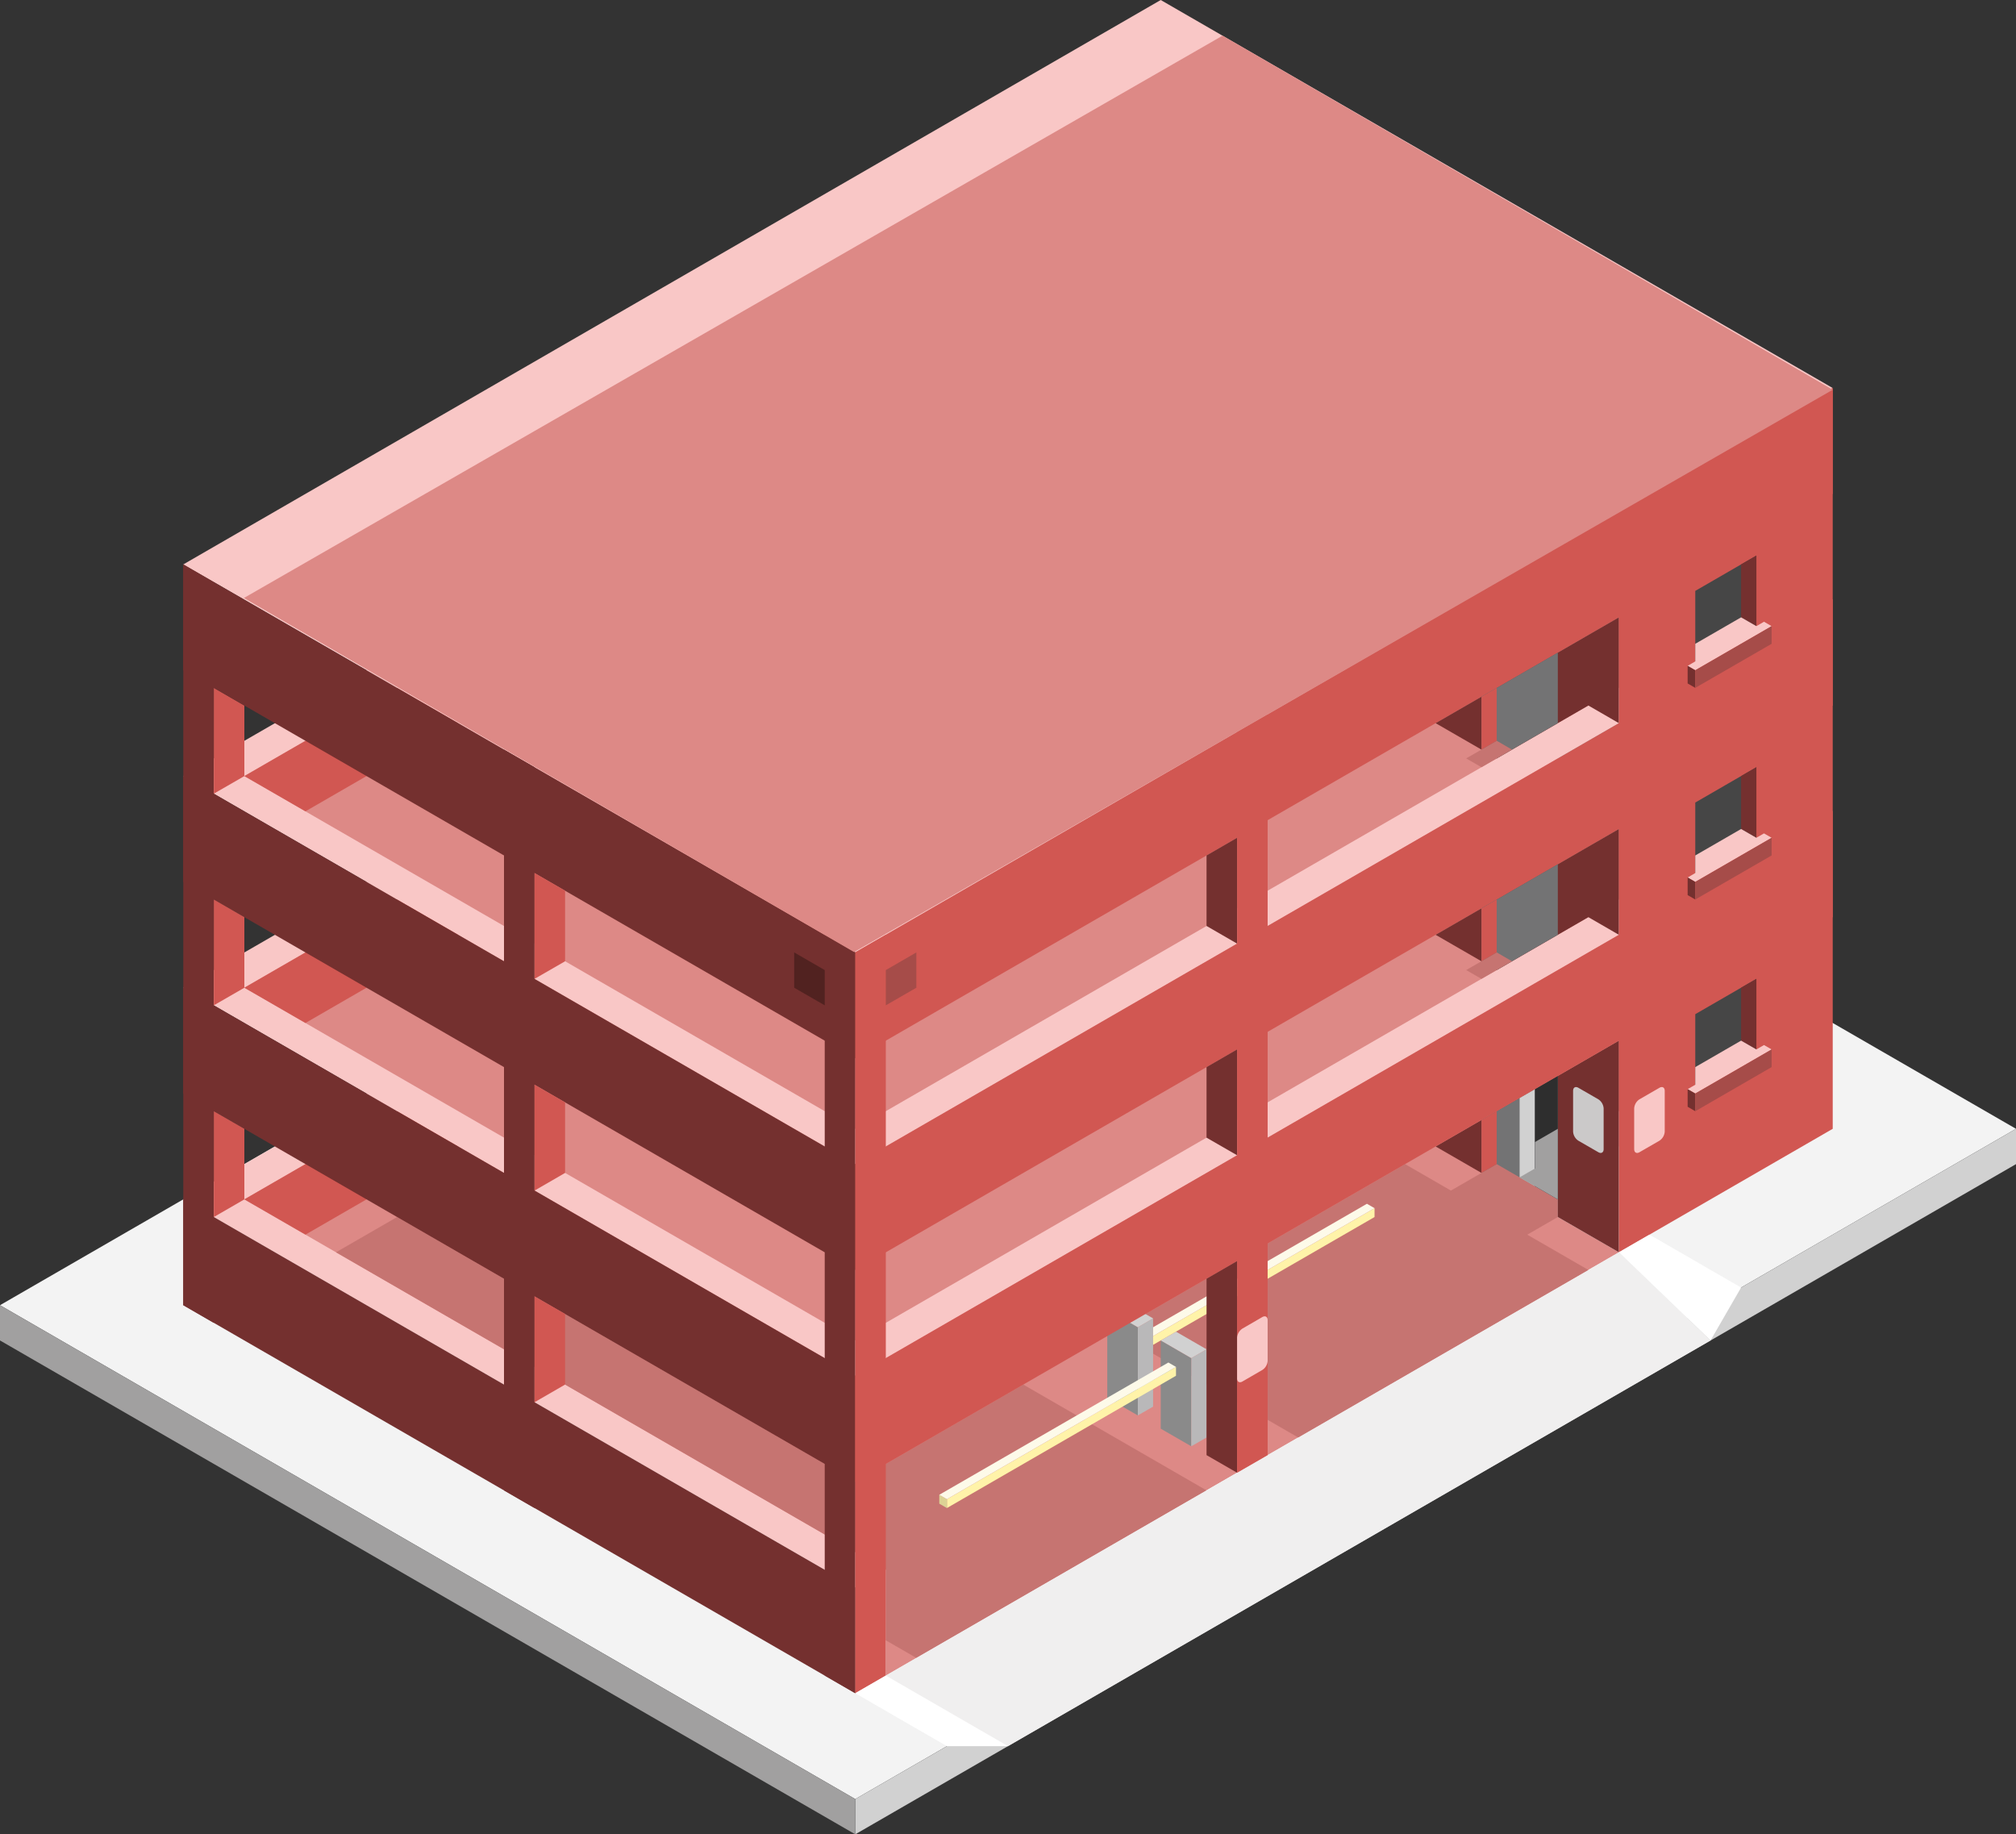 <svg id="Layer_1" data-name="Layer 1" xmlns="http://www.w3.org/2000/svg" viewBox="0 0 330 300.22">
  <rect x="0" y="0" width="330" height="300.22" fill="#333333" stroke="none"/>
  <defs>
    <style>
      .cls-1 {
        fill: #f3f3f3;
      }

      .cls-2 {
        fill: #d1d1d1;
      }

      .cls-3 {
        fill: #a1a0a0;
      }

      .top-light {
        fill: #f9c7c6;
      }

      .top-prim {
        fill: #dd8986;
      }

      .exterior-R-prim {
        fill: #d15752;
      }

      .top-dark {
        fill: #c67471;
      }

      .exterior-L-prim {
        fill: #74302f;
      }

      .cls-4 {
        fill: #464646;
      }

      .cls-5 {
        fill: #737374;
      }

      .cls-6 {
        fill: #fff;
      }

      .cls-7 {
        fill: #f0efef;
      }

      .cls-8 {
        fill: #2e2e2e;
      }

      .exterior-R-dark {
        fill: #a64c49;
      }

      .exterior-L-dark {
        fill: #512220;
      }

      .cls-9 {
        fill: #cbc9c9;
      }

      .cls-10 {
        fill: #8a8a8a;
      }

      .cls-11 {
        fill: #b9b8b9;
      }

      .cls-12 {
        fill: #fff3a9;
      }

      .cls-13 {
        fill: #dcd395;
      }

      .cls-14 {
        fill: #fdfae9;
      }
    </style>
  </defs>
  <title>Artboard 6</title>
  <g>
    <path id="Path" class="cls-1" d="M140,294.45l190-109.7L190,103.92,0,213.62Z"/>
    <path id="Path-2" data-name="Path" class="cls-2" d="M140,300.22v-5.77l190-109.7v5.78Z"/>
    <path id="Path-3" data-name="Path" class="cls-3" d="M0,219.39v-5.77l140,80.83v5.77Z"/>
    <path id="Path-4" data-name="Path" class="top-light" d="M30,196.3l160-92.38,110,63.51L140,259.81Z"/>
    <path id="Path-5" data-name="Path" class="top-prim" d="M40,196.3l100,57.73,150-86.6L190,109.7Z"/>
    <path id="Path-6" data-name="Path" class="exterior-R-prim" d="M40,196.3l150-86.6v11.54L50,202.07Z"/>
    <path id="Path-7" data-name="Path" class="cls-3" d="M295,170.32l-5-2.89V155.88l5-2.88Z"/>
    <path id="Path-8" data-name="Path" class="top-light" d="M30,161.66,190,69.28l110,63.51L140,225.17Z"/>
    <path id="Path-9" data-name="Path" class="top-prim" d="M40,161.66l100,57.73,150-86.6L190,75.06Z"/>
    <path id="Path-10" data-name="Path" class="cls-3" d="M290,132.79l-10,5.77L190,86.6V75.06Z"/>
    <path id="Path-11" data-name="Path" class="exterior-R-prim" d="M40,161.66l150-86.6V86.6L50,167.43Z"/>
    <path id="Path-12" data-name="Path" class="top-light" d="M30,127.02,190,34.64,300,98.15,140,190.53Z"/>
    <path id="Path-13" data-name="Path" class="top-prim" d="M145,274.24l120-69.28L232.5,186.2,145,236.71Z"/>
    <path id="Path-14" data-name="Path" class="top-dark" d="M145,256.92v11.55l5,2.88,47.5-27.42-30-17.32L140,242.49l-75-43.3-10,5.77Z"/>
    <path id="Path-15" data-name="Path" class="exterior-R-prim" d="M140,207.85l160-92.38V98.15L140,190.53Z"/>
    <path id="Path-16" data-name="Path" class="exterior-L-prim" d="M30,127.02l110,63.51v17.32L30,144.34Z"/>
    <path id="Path-17" data-name="Path" class="exterior-L-prim" d="M30,161.66l110,63.51v17.32L30,178.98Z"/>
    <path id="Path-18" data-name="Path" class="exterior-L-prim" d="M30,196.3l110,63.51v17.32L30,213.62Z"/>
    <path id="Path-19" data-name="Path" class="exterior-L-prim" d="M35,216.51V95.26l-5-2.88V213.62Z"/>
    <path id="Path-20" data-name="Path" class="exterior-R-prim" d="M40,127.02V115.47l-5-2.89V129.9Z"/>
    <path id="Path-21" data-name="Path" class="cls-3" d="M290,98.15V86.6l5-2.88v17.32Z"/>
    <path id="Path-22" data-name="Path" class="exterior-R-prim" d="M35,164.54l5-2.88V150.11l-5-2.89Z"/>
    <path id="Path-23" data-name="Path" class="exterior-R-prim" d="M35,199.19l5-2.89V184.75l-5-2.88Z"/>
    <path id="Path-24" data-name="Path" class="cls-3" d="M295,135.68l-5-2.89V121.24l5-2.88Z"/>
    <path id="Path-25" data-name="Path" class="top-prim" d="M40,127.02l100,57.73,150-86.6L190,40.41Z"/>
    <path id="Path-26" data-name="Path" class="cls-3" d="M290,98.15l-10,5.77L190,51.96V40.41Z"/>
    <path id="Path-27" data-name="Path" class="exterior-R-prim" d="M40,127.02,190,40.41V51.96L50,132.79Z"/>
    <path id="Path-28" data-name="Path" class="top-light" d="M30,92.38,190,0,300,63.51,140,155.88Z"/>
    <path id="Path-29" data-name="Path" class="exterior-R-prim" d="M140,173.21,300,80.83V63.51L140,155.88Z"/>
    <path id="Path-30" data-name="Path" class="exterior-L-prim" d="M30,92.38l110,63.5v17.33L30,109.7Z"/>
    <path id="Path-31" data-name="Path" class="exterior-L-prim" d="M265,118.36l-5-2.89-15,8.66-10-5.77,30-17.32Z"/>
    <path id="Path-32" data-name="Path" class="exterior-L-prim" d="M265,153l-5-2.89-15,8.66L235,153l30-17.32Z"/>
    <path id="Path-33" data-name="Path" class="exterior-L-prim" d="M265,204.96l-30-17.32,30-17.32Z"/>
    <path id="Path-34" data-name="Path" class="exterior-L-prim" d="M140,277.13V155.88L135,153V274.24Z"/>
    <path id="Path-35" data-name="Path" class="exterior-L-prim" d="M87.5,246.82V125.57l-5-2.88V243.93Z"/>
    <path id="Path-36" data-name="Path" class="exterior-L-prim" d="M202.5,154.44l-5-2.89V140.01l5-2.89Z"/>
    <path id="Path-37" data-name="Path" class="exterior-L-prim" d="M202.5,171.76l-5,2.89V186.2l5,2.88Z"/>
    <path id="Path-38" data-name="Path" class="exterior-R-prim" d="M140,277.13V155.88l5-2.88V274.24Z"/>
    <path id="Path-39" data-name="Path" class="exterior-R-prim" d="M300,63.51,265,83.72V204.96l35-20.21Z"/>
    <path id="Path-40" data-name="Path" class="cls-4" d="M277.5,165.99l10-5.78v11.55l-10,5.78Z"/>
    <path id="Path-41" data-name="Path" class="cls-4" d="M277.5,131.35l10-5.78v11.55l-10,5.77Z"/>
    <path id="Path-42" data-name="Path" class="cls-4" d="M277.5,96.71l10-5.78v11.55l-10,5.77Z"/>
    <path id="Path-43" data-name="Path" class="exterior-L-prim" d="M287.5,171.76l-2.5-1.44v-8.66l2.5-1.45Z"/>
    <path id="Path-44" data-name="Path" class="exterior-L-prim" d="M287.5,137.12l-2.5-1.44v-8.66l2.5-1.45Z"/>
    <path id="Path-45" data-name="Path" class="exterior-L-prim" d="M287.5,102.48l-2.5-1.44V92.38l2.5-1.45Z"/>
    <path id="Path-46" data-name="Path" class="top-light" d="M276.25,108.98l1.25-.73v-2.88l7.5-4.33,2.5,1.44,1.25-.72,1.25.72-12.5,7.22Z"/>
    <path id="Path-47" data-name="Path" class="top-light" d="M276.25,143.62l1.25-.73v-2.88l7.5-4.33,2.5,1.44,1.25-.72,1.25.72-12.5,7.22Z"/>
    <path id="Path-48" data-name="Path" class="top-light" d="M276.25,178.26l1.25-.72v-2.89l7.5-4.33,2.5,1.44,1.25-.72,1.25.72-12.5,7.22Z"/>
    <path id="Path-49" data-name="Path" class="cls-5" d="M255,153l-10,5.77-2.5-1.44v-8.66l12.5-7.22Z"/>
    <path id="Path-50" data-name="Path" class="cls-5" d="M255,118.36l-10,5.77-2.5-1.44v-8.66l12.5-7.22Z"/>
    <path id="Path-51" data-name="Path" class="cls-5" d="M255,199.19l-12.5-7.22v-8.66l12.5-7.22Z"/>
    <path id="Path-52" data-name="Path" class="top-dark" d="M240,158.77l5-2.89,2.5,1.45-5,2.88Z"/>
    <path id="Path-53" data-name="Path" class="top-dark" d="M240,124.13l5-2.89,2.5,1.45-5,2.88Z"/>
    <path id="Path-54" data-name="Path" class="top-dark" d="M235,196.3l10-5.77,10,5.77v2.89l-7.5,4.33Z"/>
    <path id="Path-55" data-name="Path" class="exterior-R-prim" d="M242.5,148.67l2.5-1.45v8.66l-2.5,1.45Z"/>
    <path id="Path-56" data-name="Path" class="exterior-R-prim" d="M242.5,114.03l2.5-1.45v8.66l-2.5,1.45Z"/>
    <path id="Path-57" data-name="Path" class="exterior-R-prim" d="M242.5,183.31l2.5-1.44v8.66l-2.5,1.44Z"/>
    <path id="Path-58" data-name="Path" class="exterior-R-prim" d="M92.5,157.33V145.78l-5-2.89v17.32Z"/>
    <path id="Path-59" data-name="Path" class="exterior-R-prim" d="M87.5,194.86l5-2.89V180.42l-5-2.88Z"/>
    <path id="Path-60" data-name="Path" class="exterior-R-prim" d="M87.5,229.5l5-2.89V215.06l-5-2.88Z"/>
    <path id="Path-61" data-name="Path" class="cls-6" d="M265,204.96l5-2.89,15,8.66-5,8.66Z"/>
    <path id="Path-62" data-name="Path" class="cls-7" d="M202.5,241.04l15,14.44L165,285.79H155l-10-11.55Z"/>
    <path id="Path-63" data-name="Path" class="cls-7" d="M265,204.96l15,14.43-62.5,36.09-5-2.89-15-8.66Z"/>
    <path id="Path-64" data-name="Path" class="cls-2" d="M248.75,192.69l2.5,1.44V178.26l-2.5,1.44Z"/>
    <path id="Path-65" data-name="Path" class="cls-8" d="M255,176.09l-3.75,2.17v15.87L255,196.3Z"/>
    <path id="Path-66" data-name="Path" class="cls-3" d="M248.75,192.69l2.5-1.44v-4.33l3.75-2.17V196.3Z"/>
    <path id="Path-67" data-name="Path" class="top-dark" d="M212.5,235.27,260,207.85l-30-17.32-22.5,12.99-25,14.43Z"/>
    <path id="Path-68" data-name="Path" class="exterior-R-dark" d="M145,158.77l5-2.89v5.78l-5,2.88Z"/>
    <path id="Path-69" data-name="Path" class="exterior-L-dark" d="M135,158.77l-5-2.89v5.78l5,2.88Z"/>
    <path id="Path-70" data-name="Path" class="exterior-L-prim" d="M276.25,108.98v2.88l1.25.72V109.7Z"/>
    <path id="Path-71" data-name="Path" class="exterior-L-prim" d="M276.25,178.26v2.88l1.25.73v-2.89Z"/>
    <path id="Path-72" data-name="Path" class="exterior-R-dark" d="M290,102.48v2.89l-12.5,7.21V109.7Z"/>
    <path id="Path-73" data-name="Path" class="exterior-R-dark" d="M290,171.76v2.89l-12.5,7.22v-2.89Z"/>
    <path id="Path-74" data-name="Path" class="top-light" d="M268.37,179.92l3.26-1.88c.48-.28.87-.06.87.5v6.66a1.923,1.923,0,0,1-.87,1.5l-3.26,1.88c-.48.28-.87.05-.87-.5v-6.66A1.923,1.923,0,0,1,268.37,179.92Z"/>
    <path id="Path-75" data-name="Path" class="cls-9" d="M261.63,179.92l-3.26-1.88c-.48-.28-.87-.06-.87.5v6.66a1.923,1.923,0,0,0,.87,1.5l3.26,1.88c.48.28.87.05.87-.5v-6.66A1.923,1.923,0,0,0,261.63,179.92Z"/>
    <path id="Path-76" data-name="Path" class="cls-10" d="M195,236.71l-5-2.88V219.39l5,2.89Z"/>
    <path id="Path-77" data-name="Path" class="cls-10" d="M186.25,231.66l-5-2.88V214.34l5,2.89Z"/>
    <path id="Path-78" data-name="Path" class="cls-11" d="M197.5,235.27V220.84l-2.5,1.44v14.43Z"/>
    <path id="Path-79" data-name="Path" class="cls-11" d="M188.75,230.22V215.78l-2.5,1.45v14.43Z"/>
    <path id="Path-80" data-name="Path" class="cls-2" d="M190,219.39l2.5-1.44,5,2.89-2.5,1.44Z"/>
    <path id="Path-81" data-name="Path" class="cls-2" d="M181.25,214.34l2.5-1.44,5,2.88-2.5,1.45Z"/>
    <path id="Path-82" data-name="Path" class="exterior-R-prim" d="M140,242.49l160-92.38V132.79L140,225.17Z"/>
    <path id="Path-83" data-name="Path" class="cls-12" d="M192.5,225.17,155,246.82v-1.45l37.5-21.65Z"/>
    <path id="Path-84" data-name="Path" class="cls-12" d="M225,199.19l-36.25,20.92v-1.44L225,197.74Z"/>
    <path id="Path-85" data-name="Path" class="cls-13" d="M153.75,244.65l1.25.72v1.45l-1.25-.72Z"/>
    <path id="Path-86" data-name="Path" class="cls-14" d="M191.25,223l1.25.72L155,245.37l-1.25-.72Z"/>
    <path id="Path-87" data-name="Path" class="cls-14" d="M223.75,197.02l1.25.72-36.25,20.93v-1.44Z"/>
    <path id="Path-88" data-name="Path" class="exterior-L-prim" d="M202.5,206.4l-5,2.89v28.87l5,2.88Z"/>
    <path id="Path-89" data-name="Path" class="exterior-R-prim" d="M202.5,241.04V119.8l5-2.89V238.16Z"/>
    <path id="Path-90" data-name="Path" class="top-light" d="M203.37,217.45l3.26-1.89c.48-.27.87-.05.87.5v6.66a1.893,1.893,0,0,1-.87,1.5l-3.26,1.89c-.48.28-.87.05-.87-.5v-6.66A1.923,1.923,0,0,1,203.37,217.45Z"/>
    <path id="Path-91" data-name="Path" class="cls-6" d="M155,285.79h10l-20-11.55-5,2.89Z"/>
    <path id="anchor_39.93_155.82_260" class="top-prim" d="M39.93,97.87,200.12,5.84,300,63.79,139.8,155.82Z"/>
    <path id="Path-92" data-name="Path" class="exterior-L-prim" d="M276.25,143.62v2.88l1.25.72v-2.88Z"/>
    <path id="Path-93" data-name="Path" class="exterior-R-dark" d="M290,137.12v2.89l-12.5,7.21v-2.88Z"/>
  </g>
</svg>

